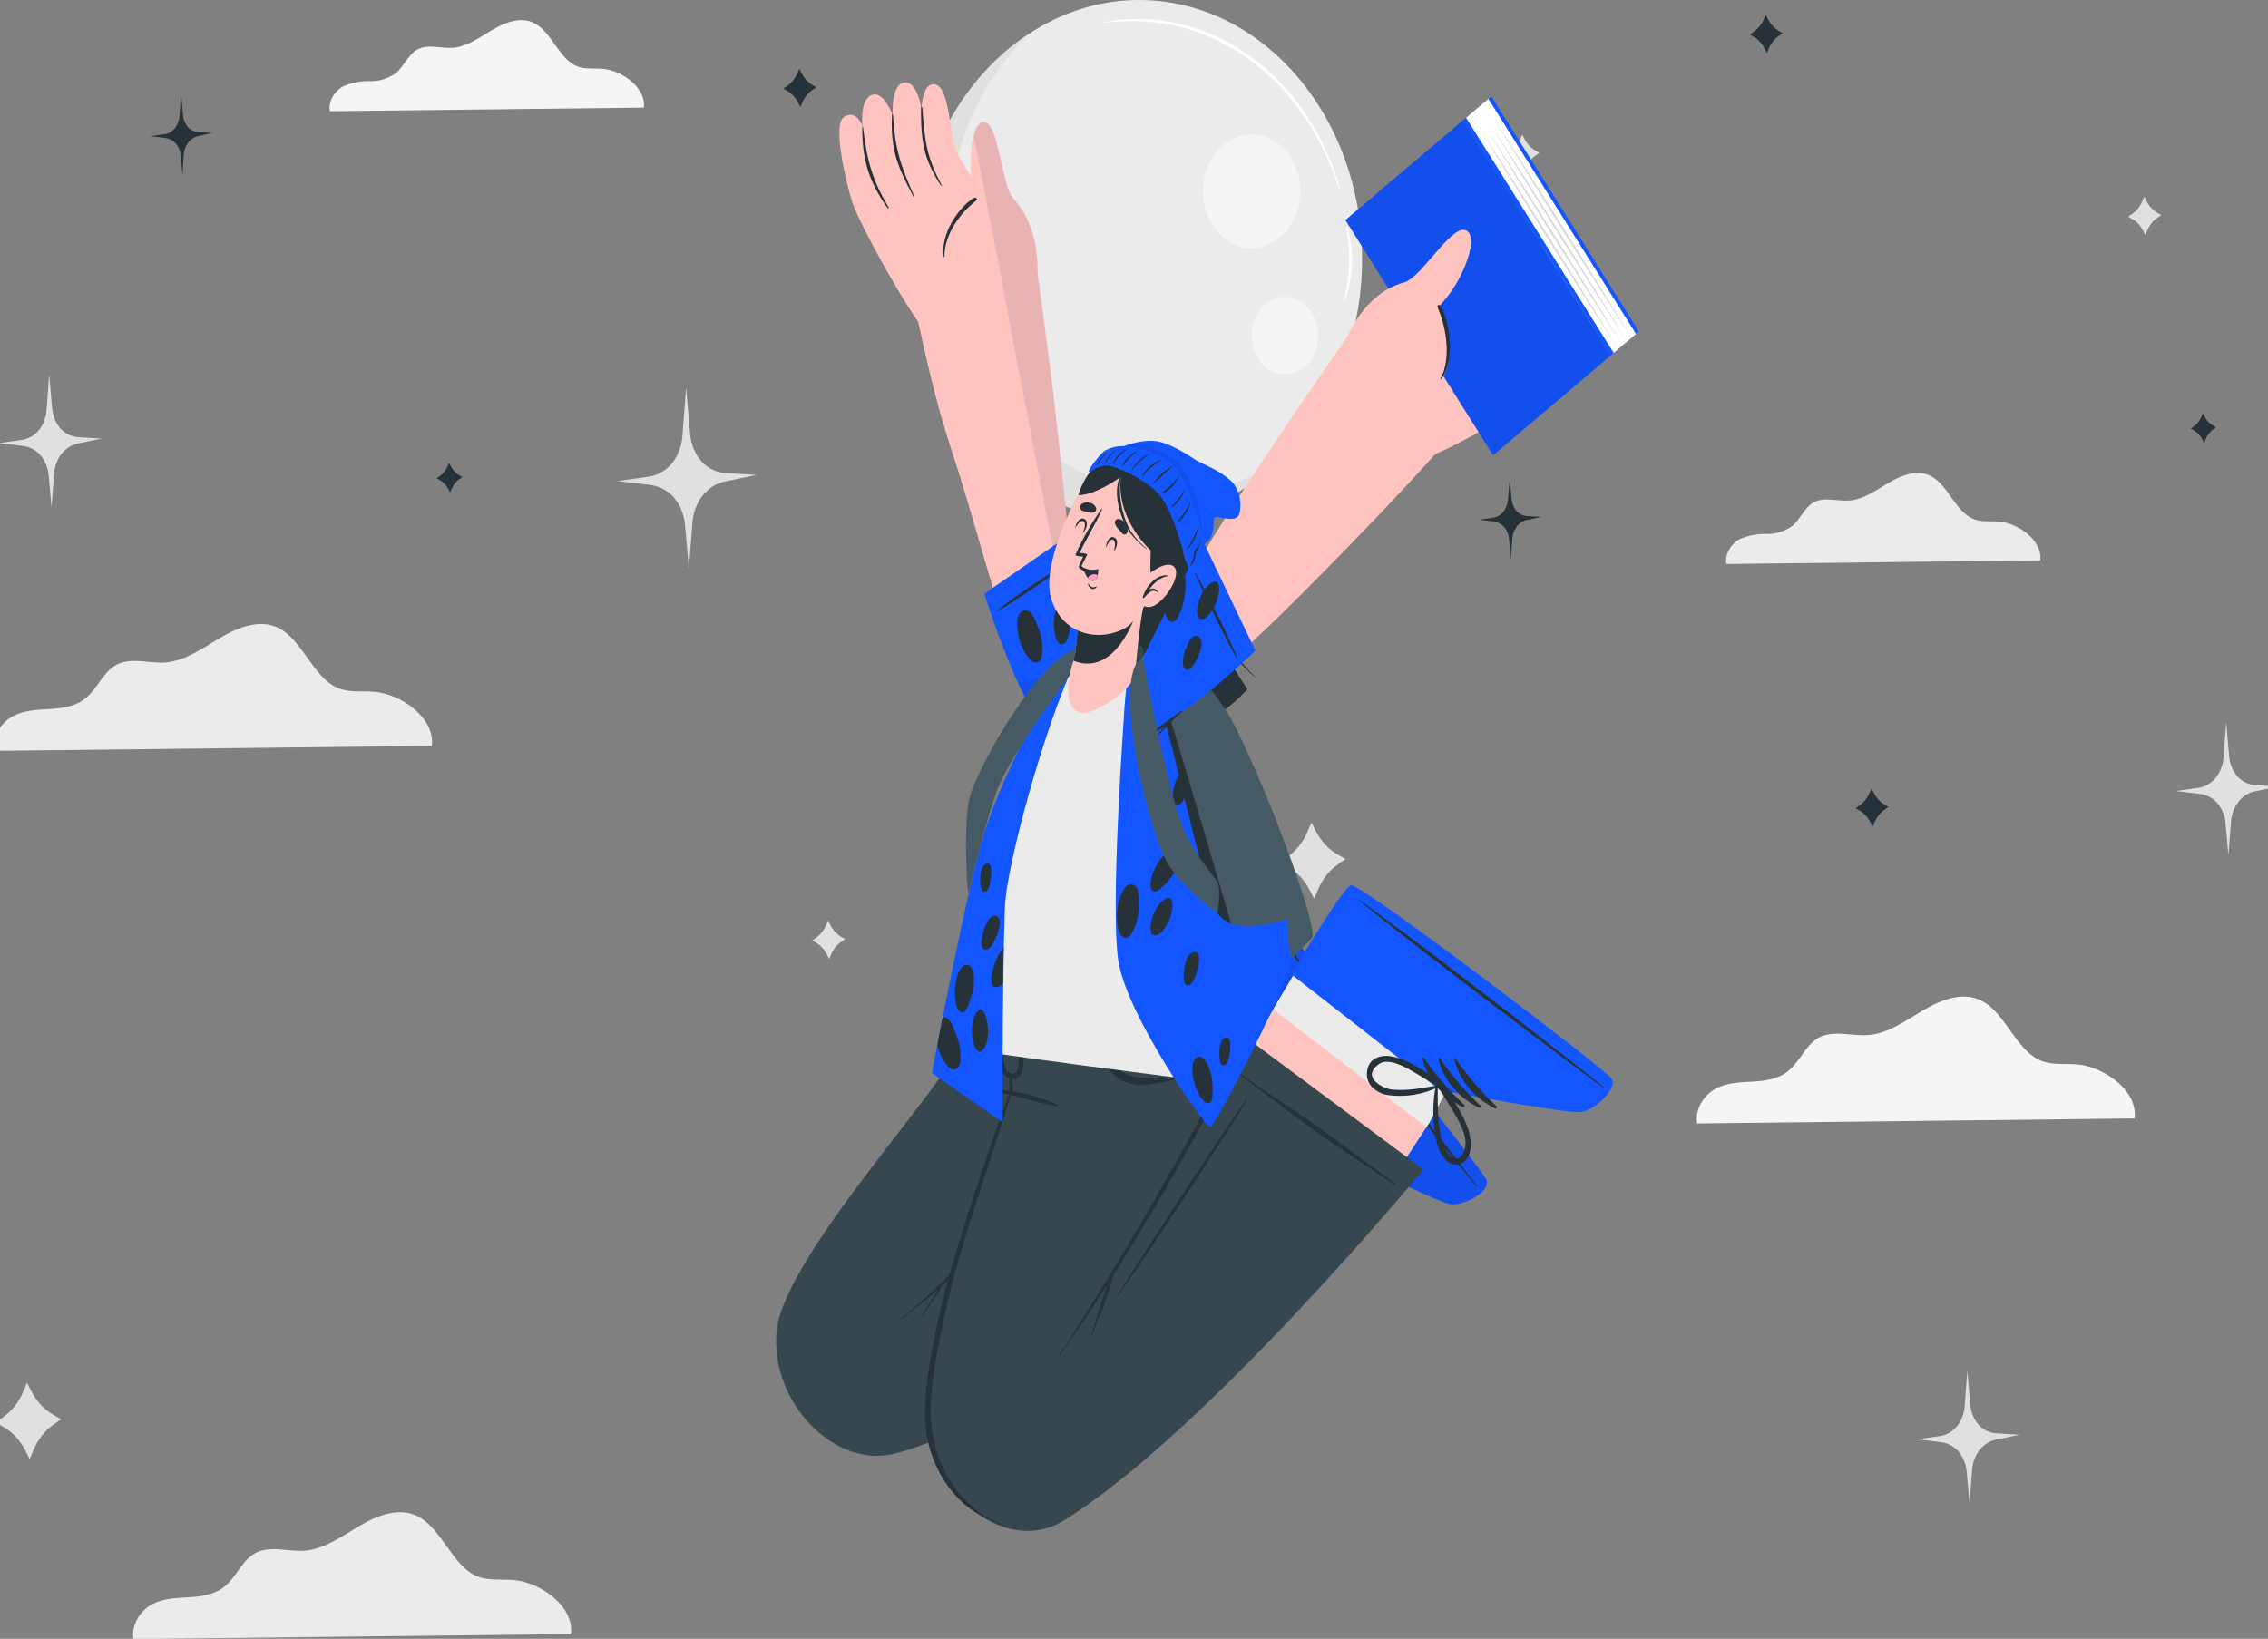 <svg width="220" height="159" viewBox="0 0 220 159" fill="none" xmlns="http://www.w3.org/2000/svg">
<rect x="0" y="0" width="220" height="159" fill="#808080" stroke="none"/>
<g clip-path="url(#clip0_1_8433)">
<path d="M207.064 108.51C207.389 105.764 204.059 103.51 201.556 103.275C200.365 103.161 199.126 103.372 197.994 102.915C195.535 101.925 194.551 98.24 192.176 97.073C190.39 96.192 188.334 96.976 186.603 97.989C184.872 99.001 183.16 100.277 181.222 100.42C179.54 100.546 177.71 99.848 176.239 100.781C175.142 101.49 174.567 102.96 173.554 103.83C172.541 104.7 171.276 104.86 170.047 104.934C168.817 105.009 167.548 105.026 166.432 105.621C165.315 106.216 164.385 107.595 164.622 108.996L207.064 108.51Z" fill="#F5F5F5"/>
<path d="M127.21 79.8L127.653 80.659C128.153 81.622 128.878 82.4 129.744 82.901L130.521 83.342L129.778 83.863C128.95 84.443 128.283 85.287 127.855 86.294L127.471 87.192L127.028 86.334C126.53 85.368 125.802 84.59 124.933 84.091L124.161 83.651L124.904 83.13C125.731 82.55 126.399 81.706 126.827 80.699L127.21 79.8Z" fill="#E0E0E0"/>
<path d="M2.617 134.153L3.064 135.017C3.563 135.979 4.288 136.756 5.155 137.254L5.927 137.7L5.189 138.215C4.359 138.795 3.689 139.641 3.261 140.652L2.877 141.55L2.435 140.687C1.936 139.724 1.21 138.948 0.344 138.45L-0.428 138.003L0.31 137.488C1.137 136.905 1.805 136.062 2.238 135.057L2.617 134.153Z" fill="#E0E0E0"/>
<path d="M66.554 37.617L66.933 42C67.004 43.057 67.405 44.048 68.059 44.786L68.103 44.832C68.759 45.491 69.589 45.868 70.454 45.902L73.406 46.074L70.346 46.709C69.551 46.861 68.818 47.301 68.251 47.967L68.069 48.19C67.543 48.91 67.226 49.806 67.164 50.748L66.825 55.119L66.451 50.982C66.375 49.936 65.977 48.956 65.329 48.225L65.211 48.099C64.606 47.501 63.857 47.135 63.067 47.052L59.924 46.669L62.875 46.251C63.751 46.146 64.567 45.686 65.182 44.952L65.29 44.815C65.823 44.093 66.143 43.19 66.2 42.24L66.554 37.617Z" fill="#E0E0E0"/>
<path d="M4.771 36.319L5.051 39.546C5.108 40.326 5.407 41.056 5.892 41.6L5.922 41.634C6.405 42.118 7.016 42.395 7.653 42.418L9.847 42.549L7.589 43.019C7.005 43.132 6.465 43.453 6.045 43.94L5.912 44.105C5.525 44.635 5.292 45.294 5.248 45.988L4.997 49.215L4.722 46.165C4.667 45.394 4.373 44.672 3.895 44.134L3.807 44.037C3.36 43.6 2.809 43.333 2.228 43.27L-0.089 42.984L2.08 42.681C2.728 42.604 3.33 42.264 3.782 41.72C3.811 41.69 3.837 41.658 3.861 41.623C4.245 41.096 4.476 40.441 4.52 39.752L4.771 36.319Z" fill="#E0E0E0"/>
<path d="M190.833 132.969L191.113 136.195C191.163 136.975 191.457 137.705 191.94 138.249L191.974 138.284C192.457 138.768 193.068 139.044 193.705 139.067L195.899 139.199L193.641 139.668C193.056 139.779 192.516 140.101 192.097 140.589L191.964 140.755C191.577 141.286 191.343 141.944 191.295 142.637L191.049 145.864L190.774 142.815C190.715 142.044 190.42 141.323 189.943 140.784L189.854 140.687C189.409 140.25 188.86 139.983 188.28 139.92L185.959 139.634L188.133 139.331C188.779 139.253 189.382 138.912 189.834 138.369L189.913 138.272C190.304 137.738 190.538 137.072 190.582 136.373L190.833 132.969Z" fill="#E0E0E0"/>
<path d="M215.948 70.075L216.223 73.301C216.277 74.08 216.572 74.81 217.054 75.355L217.089 75.389C217.571 75.874 218.183 76.151 218.82 76.173L221.009 76.305L218.756 76.774C218.17 76.886 217.628 77.208 217.207 77.695L217.079 77.867C216.688 78.395 216.454 79.055 216.41 79.749L216.159 82.97L215.884 79.921C215.829 79.15 215.535 78.428 215.057 77.89L214.969 77.793C214.522 77.355 213.971 77.088 213.39 77.026L211.073 76.746L213.242 76.436C213.888 76.35 214.487 76.002 214.934 75.453L215.018 75.35C215.407 74.814 215.641 74.149 215.687 73.45L215.948 70.075Z" fill="#E0E0E0"/>
<path d="M147.662 13.062L147.888 13.491C148.136 13.973 148.498 14.36 148.931 14.607L149.32 14.83L148.951 15.087C148.528 15.373 148.186 15.797 147.967 16.306L147.775 16.758L147.554 16.329C147.308 15.836 146.944 15.439 146.506 15.184L146.123 14.961L146.492 14.704C146.912 14.415 147.254 13.992 147.475 13.485L147.662 13.062Z" fill="#E0E0E0"/>
<path d="M118.805 57.133L119.026 57.562C119.275 58.051 119.638 58.448 120.074 58.706L120.457 58.924L120.088 59.187C119.667 59.472 119.325 59.893 119.105 60.4L118.918 60.852L118.691 60.423C118.449 59.929 118.086 59.531 117.649 59.278L117.26 59.055L117.629 58.798C118.052 58.512 118.394 58.088 118.613 57.579L118.805 57.133Z" fill="#E0E0E0"/>
<path d="M207.989 19.075L208.21 19.504C208.456 19.996 208.82 20.394 209.258 20.648L209.642 20.871L209.273 21.129C208.852 21.418 208.511 21.841 208.289 22.347L208.102 22.794L207.876 22.364C207.629 21.883 207.267 21.495 206.833 21.249L206.445 21.026L206.814 20.768C207.236 20.481 207.577 20.058 207.797 19.55L207.989 19.075Z" fill="#E0E0E0"/>
<path d="M80.321 89.315L80.547 89.744C80.791 90.236 81.153 90.634 81.59 90.888L81.979 91.111L81.61 91.369C81.187 91.655 80.845 92.078 80.626 92.588L80.434 93.04L80.213 92.61C79.967 92.118 79.603 91.721 79.165 91.466L78.782 91.243L79.15 90.986C79.571 90.696 79.912 90.274 80.134 89.767L80.321 89.315Z" fill="#E0E0E0"/>
<path d="M110.502 50.302C122.444 50.302 132.124 39.041 132.124 25.151C132.124 11.26 122.444 0 110.502 0C98.56 0 88.88 11.26 88.88 25.151C88.88 39.041 98.56 50.302 110.502 50.302Z" fill="#EBEBEB"/>
<path d="M113.473 47.939C109.013 47.924 104.665 46.307 101.025 43.309C97.385 40.31 94.631 36.077 93.139 31.188C91.646 26.299 91.489 20.993 92.688 15.996C93.887 10.999 96.385 6.555 99.838 3.272C97.203 4.97 94.902 7.29 93.081 10.082C91.261 12.874 89.962 16.077 89.267 19.487C88.572 22.896 88.497 26.437 89.046 29.883C89.595 33.328 90.757 36.602 92.456 39.496C94.156 42.389 96.356 44.837 98.916 46.685C101.476 48.532 104.339 49.737 107.323 50.224C110.306 50.71 113.344 50.466 116.242 49.508C119.14 48.55 121.833 46.899 124.151 44.66C120.898 46.815 117.217 47.945 113.473 47.939Z" fill="#E0E0E0"/>
<path d="M126.074 19.446C126.493 16.449 124.745 13.624 122.168 13.136C119.592 12.648 117.163 14.681 116.743 17.679C116.323 20.676 118.072 23.501 120.649 23.989C123.225 24.477 125.654 22.443 126.074 19.446Z" fill="#F5F5F5"/>
<path d="M127.874 32.56C127.874 33.304 127.685 34.032 127.329 34.651C126.973 35.27 126.468 35.753 125.877 36.038C125.285 36.323 124.634 36.397 124.007 36.252C123.379 36.107 122.802 35.748 122.349 35.222C121.897 34.695 121.589 34.025 121.464 33.294C121.339 32.564 121.403 31.807 121.648 31.119C121.893 30.431 122.308 29.843 122.84 29.43C123.372 29.016 123.998 28.795 124.638 28.795C125.496 28.795 126.32 29.192 126.927 29.898C127.533 30.604 127.874 31.561 127.874 32.56Z" fill="#F5F5F5"/>
<path d="M129.985 18.503C129.937 18.401 129.896 18.296 129.862 18.188C129.783 17.982 129.689 17.662 129.537 17.273C129.133 16.157 128.662 15.077 128.125 14.04C126.369 10.597 123.912 7.708 120.972 5.628C118.031 3.548 114.696 2.341 111.259 2.111C110.223 2.027 109.182 2.027 108.146 2.111C107.777 2.111 107.492 2.185 107.3 2.203C107.2 2.216 107.099 2.216 107 2.203C107.095 2.169 107.192 2.144 107.29 2.128C107.487 2.1 107.782 2.025 108.136 1.985C109.176 1.849 110.224 1.809 111.269 1.865C114.746 2.035 118.128 3.226 121.102 5.327C124.076 7.428 126.545 10.37 128.278 13.88C128.807 14.931 129.259 16.031 129.63 17.169C129.768 17.57 129.847 17.896 129.911 18.108C129.954 18.234 129.979 18.367 129.985 18.503Z" fill="white"/>
<path d="M130.334 29.213C130.63 28.018 130.821 26.791 130.904 25.551C130.9 24.309 130.785 23.07 130.56 21.855C130.731 22.172 130.848 22.523 130.904 22.891C131.301 24.643 131.244 26.491 130.742 28.206C130.66 28.568 130.521 28.909 130.334 29.213Z" fill="white"/>
<path d="M41.892 72.363C42.217 69.617 38.887 67.357 36.383 67.122C35.193 67.013 33.953 67.225 32.822 66.767C30.363 65.772 29.379 62.093 27.003 60.92C25.218 60.045 23.162 60.823 21.43 61.836C19.699 62.848 17.987 64.124 16.049 64.273C14.367 64.399 12.537 63.672 11.067 64.628C9.97 65.343 9.395 66.813 8.381 67.677C7.368 68.541 6.104 68.707 4.874 68.787C3.645 68.867 2.376 68.879 1.259 69.474C0.143 70.069 -0.782 71.442 -0.551 72.849L41.892 72.363Z" fill="#EBEBEB"/>
<path d="M55.385 158.539C55.71 155.793 52.38 153.533 49.876 153.298C48.686 153.19 47.447 153.401 46.315 152.944C43.856 151.948 42.872 148.269 40.497 147.097C38.711 146.221 36.655 146.999 34.924 148.012C33.192 149.025 31.481 150.3 29.543 150.449C27.861 150.575 26.031 149.849 24.56 150.804C23.463 151.519 22.888 152.989 21.875 153.853C20.861 154.717 19.597 154.883 18.368 154.963C17.138 155.043 15.869 155.055 14.752 155.65C13.636 156.245 12.711 157.618 12.942 159.025L55.385 158.539Z" fill="#EBEBEB"/>
<path d="M62.457 10.441C62.688 8.468 60.297 6.848 58.522 6.683C57.666 6.602 56.776 6.751 55.964 6.425C54.208 5.71 53.505 3.067 51.788 2.226C50.505 1.596 49.029 2.157 47.785 2.884C46.54 3.61 45.325 4.531 43.923 4.634C42.718 4.726 41.405 4.2 40.347 4.886C39.56 5.401 39.147 6.454 38.424 7.077C37.666 7.622 36.787 7.898 35.896 7.873C35.012 7.849 34.131 8.016 33.299 8.365C32.497 8.794 31.823 9.784 31.996 10.79L62.457 10.441Z" fill="#F5F5F5"/>
<path d="M197.911 54.37C198.142 52.401 195.752 50.777 193.976 50.611C193.12 50.531 192.23 50.685 191.418 50.353C189.662 49.638 188.959 47.001 187.242 46.16C185.964 45.53 184.483 46.091 183.244 46.818C182.004 47.544 180.784 48.459 179.382 48.562C178.172 48.654 176.859 48.133 175.802 48.82C175.015 49.329 174.601 50.388 173.878 51.011C173.122 51.552 172.248 51.826 171.36 51.801C170.475 51.777 169.594 51.946 168.763 52.298C167.961 52.722 167.287 53.712 167.465 54.719L197.911 54.37Z" fill="#EBEBEB"/>
<path d="M43.559 44.901L43.731 45.238C43.926 45.615 44.209 45.919 44.548 46.114L44.848 46.285L44.563 46.486C44.238 46.713 43.977 47.045 43.81 47.441L43.658 47.79L43.486 47.453C43.291 47.076 43.008 46.772 42.669 46.577L42.369 46.406L42.654 46.205C42.978 45.979 43.24 45.65 43.407 45.256L43.559 44.901Z" fill="#263238"/>
<path d="M213.675 40.078L213.852 40.415C214.046 40.792 214.33 41.096 214.669 41.291L214.969 41.462L214.679 41.668C214.364 41.897 214.112 42.224 213.951 42.612L213.798 42.961L213.626 42.624C213.432 42.247 213.148 41.943 212.809 41.748L212.509 41.577L212.795 41.376C213.119 41.15 213.38 40.821 213.547 40.427L213.675 40.078Z" fill="#263238"/>
<path d="M101.211 66.333L101.432 66.762C101.676 67.254 102.038 67.652 102.475 67.906L102.863 68.129L102.494 68.387C102.074 68.676 101.732 69.099 101.511 69.605L101.319 70.052L101.097 69.623C100.85 69.132 100.486 68.735 100.05 68.478L99.666 68.261L100.035 67.998C100.457 67.712 100.798 67.291 101.019 66.785L101.211 66.333Z" fill="#263238"/>
<path d="M77.532 6.671L77.754 7.1C78.001 7.591 78.365 7.988 78.801 8.245L79.185 8.468L78.816 8.725C78.394 9.011 78.053 9.432 77.832 9.938L77.641 10.39L77.419 9.961C77.174 9.47 76.812 9.073 76.376 8.817L75.988 8.594L76.357 8.336C76.778 8.047 77.119 7.624 77.341 7.117L77.532 6.671Z" fill="#263238"/>
<path d="M171.276 1.419L171.498 1.848C171.746 2.337 172.11 2.734 172.545 2.992L172.934 3.215L172.565 3.473C172.142 3.759 171.8 4.182 171.581 4.692L171.39 5.138L171.168 4.709C170.92 4.219 170.556 3.822 170.121 3.564L169.737 3.347L170.106 3.084C170.529 2.801 170.871 2.379 171.09 1.871L171.276 1.419Z" fill="#263238"/>
<path d="M146.452 46.371L146.624 48.339C146.653 48.812 146.828 49.257 147.116 49.592C147.409 49.888 147.781 50.058 148.169 50.073L149.507 50.153L148.134 50.439C147.775 50.508 147.445 50.709 147.19 51.011C147.161 51.041 147.135 51.073 147.111 51.108C146.874 51.429 146.731 51.83 146.703 52.253L146.551 54.215L146.383 52.361C146.353 51.892 146.178 51.451 145.891 51.12L145.837 51.063C145.568 50.793 145.232 50.629 144.878 50.593L143.462 50.422L144.785 50.233C145.178 50.19 145.545 49.988 145.823 49.661L145.872 49.598C146.108 49.276 146.251 48.876 146.28 48.454L146.452 46.371Z" fill="#263238"/>
<path d="M17.574 9.125L17.741 11.094C17.77 11.566 17.945 12.011 18.233 12.347C18.528 12.643 18.901 12.812 19.291 12.827L20.629 12.902L19.252 13.188C18.893 13.259 18.563 13.459 18.307 13.76L18.228 13.863C17.992 14.185 17.849 14.585 17.82 15.007L17.697 16.992L17.535 15.15C17.505 14.681 17.33 14.24 17.043 13.909C17.023 13.893 17.005 13.873 16.989 13.851C16.71 13.582 16.366 13.418 16.005 13.382L14.594 13.21L15.917 13.022C16.31 12.98 16.678 12.778 16.954 12.45L17.004 12.392C17.238 12.069 17.381 11.669 17.412 11.248L17.574 9.125Z" fill="#263238"/>
<path d="M104.029 105.209L104.25 105.638C104.498 106.129 104.861 106.526 105.298 106.782L105.682 107L105.313 107.263C104.891 107.548 104.549 107.97 104.329 108.476L104.137 108.928L103.916 108.499C103.674 108.005 103.311 107.607 102.873 107.354L102.485 107.131L102.853 106.874C103.274 106.585 103.615 106.162 103.837 105.655L104.029 105.209Z" fill="#263238"/>
<path d="M181.542 76.494L181.763 76.923C182.008 77.413 182.371 77.811 182.806 78.067L183.194 78.284L182.825 78.548C182.404 78.833 182.062 79.254 181.842 79.76L181.65 80.213L181.429 79.783C181.181 79.293 180.817 78.895 180.381 78.639L179.997 78.416L180.366 78.159C180.787 77.869 181.128 77.447 181.35 76.94L181.542 76.494Z" fill="#263238"/>
<path d="M143.833 114.197C144.259 115.257 141.679 116.743 140.333 116.528C139.183 116.169 138.055 115.723 136.955 115.192C133.376 113.605 128.353 111.191 128.353 111.191L126.068 113.83L114.309 124.92L103.118 110.347C103.118 110.347 108.587 104.3 113.843 98.729C114.632 97.871 115.453 97.036 116.211 96.224L116.357 96.073C119.908 92.402 122.887 89.488 123.333 89.626C124.553 89.979 143.407 113.132 143.833 114.197Z" fill="#FFC4C0"/>
<path d="M143.833 114.197C144.259 115.261 141.679 116.743 140.333 116.528C139.183 116.169 138.054 115.721 136.955 115.188C133.376 113.609 128.353 111.191 128.353 111.191L126.064 113.834L125.669 114.201L113.681 98.908L113.851 98.725L116.218 96.224C116.266 96.169 116.317 96.118 116.364 96.073C119.916 92.402 122.895 89.488 123.345 89.621C124.553 89.975 143.407 113.132 143.833 114.197Z" fill="#EBEBEB"/>
<path d="M144.2 114.495C143.782 113.403 124.837 89.548 123.617 89.172C123.16 89.02 120.007 92.03 116.293 95.788L116.175 95.907L128.25 111.457L128.471 111.21C128.471 111.21 139.236 116.569 140.613 116.817C141.99 117.064 144.626 115.582 144.2 114.495Z" fill="#1355FF"/>
<path opacity="0.1" d="M144.2 114.495C143.782 113.403 124.837 89.548 123.617 89.172C123.16 89.02 120.007 92.03 116.293 95.788L116.175 95.907L128.25 111.457L128.471 111.21C128.471 111.21 139.236 116.569 140.613 116.817C141.99 117.064 144.626 115.582 144.2 114.495Z" fill="#1A1D3E"/>
<path d="M143.19 115.078C139.915 111.15 127.011 94.939 124.024 90.759C124 90.727 124.024 90.704 124.047 90.759C127.37 94.572 140.159 110.902 143.249 115.036C143.312 115.105 143.277 115.16 143.19 115.078Z" fill="#263238"/>
<path d="M129.651 113.133C128.14 111.82 126.81 109.659 126.822 107.411C126.822 107.323 126.928 107.323 126.952 107.411C127.734 109.373 128.695 111.233 129.817 112.958C129.826 112.985 129.829 113.014 129.823 113.042C129.818 113.069 129.805 113.095 129.787 113.114C129.769 113.133 129.746 113.145 129.722 113.148C129.697 113.152 129.673 113.146 129.651 113.133Z" fill="#263238"/>
<path d="M131.147 113.637C129.639 112.329 128.309 110.168 128.317 107.915C128.317 107.828 128.428 107.833 128.451 107.915C129.232 109.879 130.193 111.739 131.316 113.463C131.327 113.49 131.33 113.52 131.324 113.549C131.319 113.577 131.306 113.604 131.287 113.623C131.268 113.643 131.244 113.655 131.219 113.657C131.193 113.66 131.168 113.653 131.147 113.637Z" fill="#263238"/>
<path d="M132.646 114.142C131.139 112.834 129.809 110.673 129.817 108.425C129.817 108.337 129.923 108.337 129.951 108.425C130.735 110.377 131.695 112.228 132.816 113.945C132.827 113.958 132.836 113.973 132.842 113.99C132.848 114.007 132.851 114.025 132.851 114.043C132.851 114.062 132.848 114.08 132.842 114.097C132.836 114.114 132.827 114.129 132.816 114.142C132.805 114.155 132.791 114.165 132.777 114.172C132.762 114.179 132.747 114.183 132.731 114.183C132.715 114.183 132.7 114.179 132.685 114.172C132.67 114.165 132.657 114.155 132.646 114.142Z" fill="#263238"/>
<path d="M129.69 115.587C129.548 113.66 128.7 111.875 128.076 110.122C128.059 110.085 128.035 110.054 128.006 110.03C127.976 110.006 127.942 109.99 127.907 109.984C127.871 109.978 127.835 109.981 127.801 109.994C127.766 110.007 127.735 110.029 127.709 110.058C127.705 110.05 127.699 110.044 127.692 110.04C127.685 110.036 127.678 110.033 127.67 110.033C127.662 110.033 127.654 110.036 127.648 110.04C127.641 110.044 127.635 110.05 127.631 110.058C126.805 111.832 126.397 113.828 126.447 115.844C126.494 117.019 127.082 118.528 128.313 118.363C129.465 118.216 129.773 116.698 129.69 115.587ZM128.901 117.166C127.627 119.047 126.928 116.34 126.928 115.472C126.933 114.912 126.97 114.352 127.039 113.798C127.198 112.654 127.407 111.521 127.666 110.402C127.926 111.288 128.25 112.137 128.534 113.004C128.893 114.045 129.615 116.124 128.917 117.156L128.901 117.166Z" fill="#263238"/>
<path d="M121.364 107.016C120.816 108.31 121.85 109.457 122.789 109.898C124.411 110.624 126.17 110.838 127.887 110.517C127.895 110.516 127.902 110.512 127.909 110.507C127.915 110.502 127.92 110.495 127.924 110.487C127.928 110.479 127.93 110.47 127.931 110.461C127.931 110.452 127.93 110.443 127.927 110.434C127.959 110.416 127.987 110.389 128.009 110.356C128.031 110.323 128.046 110.284 128.052 110.243C128.059 110.202 128.057 110.16 128.047 110.12C128.036 110.079 128.018 110.043 127.994 110.012C126.778 108.75 125.626 107.222 124.099 106.433C123.199 105.97 121.877 105.795 121.364 107.016ZM125.796 108.535C126.407 109.14 126.979 109.774 127.623 110.37C126.632 110.246 125.65 110.173 124.659 109.934C124.186 109.828 123.719 109.684 123.262 109.503C122.56 109.209 120.595 107.548 122.544 106.777C123.617 106.337 125.07 107.814 125.796 108.535Z" fill="#263238"/>
<path d="M124.643 118.074C124.643 118.074 97.948 138.644 86.453 141.098C80.96 142.273 74.757 136.203 75.321 129.224C75.846 122.713 89.196 108.048 92.136 103.07C93.063 101.51 94.306 91.273 94.306 91.273L107.079 93.755C107.079 93.755 106.965 100.95 106.472 104.997C106.465 105.067 106.453 105.136 106.436 105.203L110.481 101.074L124.643 118.074Z" fill="#37474F"/>
<path d="M115.2 111.701C113.081 109.264 110.86 106.947 108.741 104.538C108.697 104.492 108.63 104.538 108.67 104.603C110.745 107.071 112.746 109.613 114.861 112.036C116.976 114.458 119.174 116.798 121.337 119.175C121.392 119.235 121.483 119.148 121.427 119.083C119.348 116.629 117.308 114.123 115.2 111.701Z" fill="#263238"/>
<path d="M106.551 105.327C105.986 106.13 105.481 107.002 104.952 107.833C104.424 108.663 103.899 109.471 103.35 110.274C102.241 111.884 101.077 113.449 99.882 114.977C97.476 118.059 94.894 120.95 92.155 123.63C90.624 125.122 89.073 126.604 87.42 127.921C87.385 127.948 87.42 128.012 87.463 127.98C88.647 127.035 89.867 126.099 91.015 125.099C90.49 125.906 89.981 126.737 89.456 127.549C89.433 127.59 89.484 127.641 89.511 127.599C90.096 126.741 90.695 125.897 91.263 125.03C91.27 125.02 91.275 125.009 91.277 124.997C91.28 124.985 91.28 124.973 91.278 124.96C91.277 124.948 91.273 124.937 91.267 124.927C91.261 124.916 91.253 124.908 91.244 124.901L91.84 124.383C93.268 123.092 94.648 121.737 95.979 120.318C98.612 117.505 101.031 114.435 103.212 111.141C103.828 110.223 104.428 109.283 105.012 108.319C105.606 107.384 106.149 106.406 106.637 105.392C106.697 105.327 106.578 105.263 106.551 105.327Z" fill="#263238"/>
<path d="M155.979 104.579C156.603 105.497 154.401 107.631 153.031 107.791C151.841 107.748 150.655 107.614 149.48 107.392C145.68 106.805 140.313 105.795 140.313 105.795L138.612 108.98L129.706 122.616L115.591 111.714C115.591 111.714 119.719 104.373 123.732 97.541C124.351 96.495 124.963 95.467 125.563 94.467L125.669 94.283C128.4 89.759 130.728 86.13 131.194 86.143C132.429 86.157 155.356 103.657 155.979 104.579Z" fill="#FFC4C0"/>
<path d="M155.979 104.58C156.603 105.497 154.401 107.635 153.031 107.791C151.841 107.748 150.655 107.615 149.48 107.392C145.684 106.805 140.313 105.795 140.313 105.795L138.616 108.98L138.364 109.365L123.507 97.922L123.74 97.532C124.355 96.486 124.967 95.458 125.563 94.458C125.602 94.398 125.638 94.334 125.673 94.274C128.404 89.75 130.732 86.125 131.198 86.134C132.429 86.153 155.352 103.657 155.979 104.58Z" fill="#EBEBEB"/>
<path d="M156.322 104.63C155.687 103.712 132.322 85.905 131.068 85.886C130.59 85.886 128.163 89.677 125.342 94.375C125.315 94.426 125.286 94.475 125.255 94.522L140.218 106.19L140.38 105.892C140.38 105.892 151.942 108.044 153.331 107.897C154.72 107.75 156.962 105.566 156.322 104.63Z" fill="#1355FF"/>
<path d="M155.466 105.479C151.465 102.597 135.558 90.521 131.79 87.314C131.758 87.286 131.79 87.263 131.79 87.286C135.811 90.039 151.631 102.272 155.494 105.405C155.588 105.47 155.549 105.543 155.466 105.479Z" fill="#263238"/>
<path d="M141.923 107.42C140.183 106.576 138.443 104.855 137.977 102.671C137.977 102.588 138.064 102.556 138.104 102.616C139.273 104.306 140.596 105.844 142.05 107.204C142.065 107.227 142.073 107.255 142.074 107.284C142.074 107.313 142.067 107.341 142.053 107.365C142.039 107.389 142.019 107.407 141.996 107.417C141.973 107.427 141.947 107.428 141.923 107.42Z" fill="#263238"/>
<path d="M143.482 107.484C141.742 106.645 140.002 104.924 139.536 102.74C139.536 102.653 139.623 102.625 139.662 102.68C140.833 104.369 142.156 105.907 143.608 107.269C143.623 107.292 143.632 107.319 143.632 107.348C143.633 107.377 143.626 107.405 143.612 107.429C143.598 107.453 143.578 107.471 143.555 107.481C143.531 107.491 143.506 107.492 143.482 107.484Z" fill="#263238"/>
<path d="M145.041 107.553C143.304 106.709 141.564 104.992 141.095 102.804C141.075 102.721 141.177 102.694 141.221 102.749C142.392 104.438 143.714 105.976 145.167 107.337C145.182 107.36 145.19 107.388 145.191 107.417C145.192 107.446 145.184 107.474 145.17 107.498C145.156 107.522 145.136 107.54 145.113 107.55C145.09 107.56 145.065 107.561 145.041 107.553Z" fill="#263238"/>
<path d="M142.488 109.788C141.947 107.952 140.751 106.47 139.781 104.947C139.757 104.915 139.726 104.89 139.693 104.874C139.659 104.858 139.622 104.852 139.586 104.856C139.55 104.86 139.515 104.874 139.484 104.897C139.453 104.92 139.428 104.951 139.41 104.988C139.403 104.983 139.396 104.981 139.388 104.98C139.38 104.979 139.373 104.981 139.366 104.985C139.359 104.988 139.353 104.994 139.348 105.001C139.343 105.008 139.34 105.016 139.339 105.025C138.91 106.977 138.932 109.027 139.402 110.967C139.69 112.096 140.586 113.394 141.738 112.885C142.819 112.399 142.787 110.852 142.488 109.788ZM142.065 111.54C141.225 113.725 139.986 111.297 139.796 110.458C139.685 109.912 139.604 109.359 139.556 108.801C139.441 107.645 139.469 106.507 139.453 105.327C139.891 106.112 140.38 106.846 140.842 107.622C141.383 108.517 142.515 110.334 142.053 111.54H142.065Z" fill="#263238"/>
<path d="M132.622 103.85C132.362 105.259 133.605 106.08 134.595 106.241C136.315 106.484 138.06 106.196 139.654 105.405C139.662 105.402 139.669 105.397 139.674 105.39C139.68 105.384 139.684 105.375 139.686 105.367C139.688 105.358 139.689 105.348 139.687 105.339C139.686 105.33 139.683 105.321 139.678 105.314C139.705 105.286 139.727 105.252 139.741 105.213C139.755 105.175 139.761 105.133 139.758 105.091C139.756 105.049 139.746 105.009 139.727 104.973C139.709 104.936 139.684 104.905 139.654 104.882C138.21 104.001 136.758 102.854 135.124 102.515C134.169 102.299 132.847 102.501 132.622 103.85ZM137.239 104.07C137.961 104.483 138.66 104.933 139.39 105.318C138.403 105.479 137.417 105.685 136.426 105.731C135.944 105.76 135.46 105.753 134.978 105.708C134.24 105.621 131.987 104.566 133.715 103.267C134.651 102.533 136.367 103.561 137.223 104.052L137.239 104.07Z" fill="#263238"/>
<path d="M96.65 91.732L114.265 95.233C114.265 95.233 117.485 101.546 117.817 105.621C118.148 109.695 105.899 125.443 105.899 125.443L120.938 100.707L138.076 113.458C138.076 113.458 117.102 138.891 103.177 147.531C97.952 150.775 90.585 145.746 90.155 137.799C89.697 129.439 98.007 105.96 98.007 105.96L96.65 91.732Z" fill="#37474F"/>
<path d="M120.389 101.097C116.104 109.218 111.68 117.234 106.882 124.956C106.215 126.03 105.548 127.099 104.87 128.168C104.191 129.237 103.512 130.435 102.747 131.481C102.707 131.532 102.782 131.6 102.818 131.545C103.425 130.554 104.124 129.641 104.767 128.682C105.41 127.723 106.022 126.801 106.637 125.847L107.427 124.608L107.316 124.938C107.139 125.434 106.965 125.929 106.799 126.434C106.46 127.466 106.223 128.563 105.817 129.563C105.789 129.623 105.876 129.664 105.896 129.604C106.235 128.568 106.728 127.604 107.103 126.585C107.282 126.09 107.452 125.59 107.612 125.085C107.775 124.639 107.907 124.179 108.007 123.708C108.776 122.488 109.542 121.267 110.295 120.038C112.663 116.147 114.924 112.17 117.079 108.108C118.282 105.846 119.446 103.556 120.567 101.225C120.614 101.097 120.437 100.95 120.389 101.097Z" fill="#263238"/>
<path d="M127.887 109.356C125.346 107.553 122.737 105.887 120.184 104.112C120.137 104.079 120.082 104.157 120.133 104.194C122.639 106.03 125.089 107.98 127.631 109.774C130.172 111.568 132.76 113.257 135.345 114.991C135.412 115.037 135.483 114.927 135.416 114.876C132.895 113.05 130.416 111.16 127.887 109.356Z" fill="#263238"/>
<path d="M97.992 105.961C96.875 108.457 93.71 118.271 92.901 120.923C92.092 123.575 91.39 126.228 90.81 128.935C90.518 130.311 90.273 131.688 90.064 133.064C89.847 134.386 89.732 135.729 89.721 137.074C89.711 139.498 90.397 141.855 91.67 143.774C92.347 144.791 93.166 145.668 94.093 146.371C95.032 147.04 96.047 147.554 97.108 147.898C97.147 147.898 97.163 147.83 97.108 147.82C96.121 147.518 95.197 146.986 94.393 146.256C93.201 145.256 92.215 143.96 91.505 142.463C90.796 140.965 90.382 139.304 90.293 137.598C90.182 134.941 90.715 132.248 91.212 129.673C91.731 127.017 92.365 124.392 93.11 121.809C93.529 120.359 93.975 118.918 94.436 117.487C94.898 116.055 97.692 107.498 98.114 106.043C98.121 106.025 98.123 106.003 98.117 105.984C98.112 105.964 98.1 105.948 98.085 105.937C98.07 105.927 98.052 105.924 98.034 105.928C98.017 105.932 98.002 105.944 97.992 105.961Z" fill="#263238"/>
<path d="M102.482 107.14C101.154 106.539 99.768 106.127 98.355 105.915C96.975 105.66 95.586 105.487 94.192 105.396C94.152 105.396 94.152 105.465 94.192 105.474C95.604 105.699 97.009 105.998 98.402 106.337C99.795 106.677 101.101 107.103 102.466 107.31C102.545 107.324 102.549 107.172 102.482 107.14Z" fill="#263238"/>
<path d="M114.447 104.461C113.425 104.574 112.398 104.609 111.373 104.566C110.524 104.543 109.652 104.52 108.895 104.011C107.419 103.02 106.653 101.024 106.172 99.207C106.172 99.165 106.097 99.207 106.109 99.23C106.547 101.216 106.866 103.52 108.532 104.662C109.358 105.165 110.296 105.366 111.223 105.241C112.319 105.136 113.403 104.904 114.459 104.548C114.466 104.544 114.473 104.536 114.477 104.528C114.481 104.519 114.482 104.509 114.481 104.499C114.48 104.489 114.476 104.48 114.469 104.473C114.463 104.466 114.455 104.462 114.447 104.461Z" fill="#263238"/>
<path d="M116.491 105.341C116.206 104.206 115.851 103.095 115.429 102.019C115.011 100.909 114.555 99.82 114.06 98.752C113.5 97.541 112.876 96.362 112.261 95.196C112.256 95.188 112.249 95.181 112.24 95.179C112.232 95.176 112.223 95.177 112.215 95.182C112.207 95.186 112.201 95.194 112.198 95.203C112.195 95.213 112.194 95.223 112.197 95.233C113.152 97.224 114.052 99.257 114.865 101.335C115.267 102.363 115.646 103.405 116.001 104.46C116.392 105.467 116.568 106.569 116.514 107.672C116.419 108.794 116.038 109.858 115.421 110.728C115.421 110.728 115.421 110.751 115.421 110.728C115.968 110.002 116.351 109.13 116.538 108.19C116.724 107.251 116.708 106.272 116.491 105.341Z" fill="#263238"/>
<path d="M120.962 106.603C120.074 107.773 119.265 109.03 118.44 110.274C117.615 111.517 116.783 112.733 115.962 113.967C114.32 116.44 112.703 118.937 111.085 121.428C110.165 122.846 109.273 124.287 108.378 125.718C108.35 125.759 108.401 125.81 108.429 125.769C111.799 120.905 115.087 115.968 118.294 110.957C119.206 109.535 120.157 108.136 120.997 106.658C121.013 106.631 120.981 106.603 120.962 106.603Z" fill="#263238"/>
<path d="M96.926 94.526C96.97 95.82 97.116 99.744 97.198 101.038C97.234 101.63 97.269 102.235 97.352 102.823C97.423 103.318 97.561 103.896 97.999 104.112C98.505 104.36 98.749 103.873 98.789 103.359C98.828 102.778 98.841 102.194 98.828 101.611C98.828 100.946 98.706 94.857 98.706 94.838C98.706 94.82 98.706 94.779 98.749 94.756C98.756 94.749 98.764 94.745 98.773 94.745C98.782 94.745 98.79 94.749 98.797 94.756C98.887 94.848 99.191 100.23 99.191 100.854C99.191 101.478 99.231 102.102 99.246 102.726C99.3 103.192 99.249 103.666 99.1 104.103C99.015 104.309 98.874 104.478 98.699 104.583C98.524 104.688 98.324 104.724 98.13 104.686C98.13 104.731 98.153 104.773 98.161 104.819C98.185 104.952 98.197 105.089 98.213 105.222C98.228 105.356 98.244 105.498 98.252 105.635C98.256 105.701 98.256 105.767 98.252 105.833C98.252 105.906 98.221 105.97 98.216 106.044C98.213 106.117 98.067 106.195 98.039 106.076C98.011 105.957 97.992 105.947 97.972 105.879C97.953 105.805 97.94 105.73 97.932 105.654C97.932 105.521 97.913 105.392 97.905 105.259C97.897 105.126 97.905 104.993 97.905 104.865C97.907 104.786 97.914 104.708 97.924 104.631C97.708 104.554 97.515 104.409 97.364 104.213C97.117 103.844 96.968 103.399 96.934 102.933C96.867 102.382 96.839 101.822 96.808 101.267C96.737 99.891 96.579 95.88 96.717 94.508C96.719 94.476 96.732 94.446 96.753 94.425C96.774 94.404 96.802 94.393 96.829 94.396C96.857 94.398 96.883 94.413 96.901 94.438C96.919 94.462 96.928 94.494 96.926 94.526Z" fill="#263238"/>
<path d="M111.759 47.537C110.106 46.395 106.152 45.564 103.473 50.194C99.653 56.769 104.29 70.644 105.41 72.645C105.41 72.645 114.486 73.847 121.013 66.873C121.013 66.873 115.054 58.246 114.755 53.107C114.69 51.963 114.383 50.856 113.86 49.883C113.338 48.911 112.616 48.105 111.759 47.537Z" fill="#263238"/>
<path d="M116.554 58.306C116.593 58.379 116.633 58.453 116.676 58.526C117.217 59.443 117.828 60.3 118.503 61.087C119.134 61.859 119.857 62.522 120.65 63.055C120.65 63.055 120.693 63.032 120.65 63.018C119.862 62.431 119.164 61.696 118.582 60.843C117.987 60.048 117.433 59.211 116.925 58.338C115.885 56.565 115.043 54.645 114.419 52.626C114.419 52.584 114.344 52.626 114.356 52.626C114.423 52.915 114.494 53.204 114.573 53.488C114.568 53.487 114.562 53.488 114.557 53.49C114.552 53.492 114.548 53.495 114.544 53.5C114.541 53.504 114.538 53.51 114.537 53.516C114.536 53.522 114.536 53.528 114.537 53.534C115.028 55.444 115.689 57.29 116.511 59.04C117.378 60.729 118.44 62.273 119.667 63.628C120.353 64.401 121.079 65.125 121.842 65.794C121.842 65.794 121.865 65.794 121.842 65.771C119.719 63.66 117.929 61.133 116.554 58.306Z" fill="#263238"/>
<path d="M104.834 48.968C101.117 53.139 101.018 59.471 102.072 64.803C102.381 66.448 102.827 68.054 103.406 69.598C103.406 69.604 103.408 69.61 103.411 69.614C103.415 69.618 103.42 69.621 103.425 69.621C103.431 69.621 103.436 69.618 103.439 69.614C103.443 69.61 103.445 69.604 103.445 69.598C102.596 66.856 102.094 63.986 101.953 61.077C101.831 58.352 101.934 55.47 102.794 52.864C103.245 51.433 103.958 50.133 104.885 49.056C104.913 49 104.866 48.932 104.834 48.968Z" fill="#263238"/>
<path d="M104.116 95.091C104.305 95.38 120.535 96.743 121.317 96.509C121.355 96.496 121.392 96.479 121.427 96.458C122.394 95.967 126.952 91.374 127.279 90.989C127.911 90.273 123.511 77.926 119.845 70.538C118.622 68.075 116.641 65.95 116.076 65.285C115.512 64.62 105.422 64.028 103.615 64.927C102.826 65.308 100.904 67.478 100.852 67.877C100.785 68.46 103.93 94.793 104.116 95.091Z" fill="#455A64"/>
<path d="M104.116 95.091C104.305 95.38 120.535 96.743 121.317 96.508C121.355 96.495 121.392 96.478 121.427 96.458C119.983 91.512 113.2 68.304 112.995 68.152C112.789 68.001 103.157 67.758 100.845 67.882C100.785 68.46 103.93 94.793 104.116 95.091Z" fill="#263238"/>
<path d="M110.769 66.051C110.935 65.877 111.104 63.298 110.816 62.793C110.528 62.288 106.622 62.371 106.385 62.853C106.148 63.335 105.99 65.895 106.089 65.992C106.188 66.088 106.847 66.198 106.937 66.037C107.028 65.877 107.072 63.743 107.143 63.642C107.214 63.541 109.925 63.413 110.015 63.578C110.106 63.743 109.826 65.872 109.932 65.978C110.039 66.083 110.607 66.225 110.769 66.051Z" fill="#37474F"/>
<path d="M104.416 64.73C104.175 56.622 103.5 50.019 102.387 40.003C101.803 34.786 100.6 26.261 100.316 24.012C99.921 21.048 87.972 26.109 88.418 28.101C88.71 29.399 90.194 37.277 92.187 43.316C94.748 51.061 96.267 57.819 99.29 65.991C101.575 72.158 104.578 70.098 104.416 64.73Z" fill="#FFC4C0"/>
<path d="M89.835 32.184C87.996 30.156 83.281 21.567 82.677 19.635C82.073 17.703 80.684 11.995 81.911 11.307C83.139 10.619 83.656 12.252 83.656 12.252C83.656 12.252 83.34 9.499 84.685 9.174C85.759 8.912 86.599 11.165 86.599 11.165C86.599 11.165 86.386 8.127 87.759 8.004C89.006 7.889 89.385 10.582 89.385 10.582C89.385 10.582 89.429 8.022 90.652 8.178C92.12 8.371 92.045 12.803 92.85 14.877C93.031 15.336 99.341 25.238 99.341 25.238L89.835 32.184Z" fill="#FFC4C0"/>
<path d="M89.472 10.491C89.709 13.817 89.89 15.189 91.323 17.933C91.35 17.984 91.287 18.043 91.256 17.993C89.642 15.455 89.326 13.863 89.338 10.481C89.338 10.316 89.464 10.335 89.472 10.491Z" fill="#263238"/>
<path d="M86.627 11.165C86.828 14.56 87.373 16.066 88.691 19.067C88.71 19.108 88.647 19.149 88.628 19.108C87.12 16.29 86.351 14.57 86.528 11.146C86.536 11.004 86.615 11.023 86.627 11.165Z" fill="#263238"/>
<path d="M83.722 12.404C84.117 15.671 84.599 17.41 86.201 20.136C86.205 20.142 86.208 20.149 86.21 20.157C86.211 20.164 86.212 20.172 86.211 20.18C86.21 20.188 86.208 20.196 86.204 20.203C86.201 20.21 86.196 20.216 86.191 20.22C86.185 20.225 86.179 20.229 86.172 20.231C86.166 20.233 86.159 20.233 86.152 20.232C86.145 20.231 86.139 20.229 86.133 20.225C86.127 20.221 86.122 20.215 86.118 20.209C84.251 17.616 83.647 15.45 83.64 12.408C83.64 12.22 83.691 12.197 83.722 12.404Z" fill="#263238"/>
<path d="M100.596 26.99C100.596 26.99 101.156 22.425 98.319 19.291C97.171 18.024 96.926 12.408 95.64 11.908C94.192 11.344 93.702 16.084 94.602 19.185C94.602 19.185 90.834 22.315 91.575 25.348C91.737 26.004 93.635 28.743 94.294 28.89L100.596 26.99Z" fill="#FFC4C0"/>
<path d="M94.598 19.543C93.095 20.7 91.575 22.829 91.619 24.916C91.616 24.927 91.611 24.936 91.603 24.942C91.596 24.948 91.587 24.952 91.577 24.952C91.568 24.952 91.559 24.948 91.552 24.942C91.544 24.936 91.539 24.927 91.536 24.916C91.228 22.682 92.964 20.195 94.361 19.259C94.63 19.094 94.985 19.24 94.598 19.543Z" fill="#263238"/>
<path opacity="0.1" d="M104.428 65.156L97.301 27.991L97.108 26.885L96.449 23.43L95.663 19.424L94.448 13.088C94.701 12.197 95.103 11.684 95.632 11.89C96.918 12.395 97.163 18.006 98.311 19.273C100.521 21.714 100.679 25.026 100.624 26.366C101.105 29.927 101.926 35.947 102.38 39.984C103.492 50.001 104.167 56.604 104.412 64.711C104.424 64.872 104.428 65.014 104.428 65.156Z" fill="#1A1D3E"/>
<path d="M95.482 57.604L104.404 51.423C104.404 51.423 105.031 64.688 104.27 68.648C103.413 73.108 101.638 71.621 99.613 67.974C97.589 64.326 95.482 57.604 95.482 57.604Z" fill="#1355FF"/>
<path d="M100.635 60.719C100.403 60.123 100.004 58.939 99.243 59.251C98.651 59.49 98.643 60.375 98.69 60.967C98.769 61.92 99.084 62.825 99.598 63.574C99.807 63.89 100.15 64.289 100.47 64.266C100.785 64.312 101.002 64.023 101.081 63.569C101.198 62.588 101.042 61.59 100.635 60.719ZM103.098 58.466C102.735 58.425 102.226 59.228 102.218 60.481C102.218 61.857 102.66 62.573 102.975 62.532C103.599 62.445 103.792 61.316 103.796 60.44C103.816 59.774 103.536 58.531 103.098 58.48V58.466Z" fill="#263238"/>
<path d="M96.757 59.265C97.984 58.655 101.448 56.227 102.021 55.833C102.324 55.626 103.504 54.731 103.808 54.529C103.848 54.502 103.808 54.438 103.769 54.461C103.189 54.855 102.585 55.176 101.985 55.562C101.385 55.947 97.802 58.269 96.733 59.233C96.732 59.237 96.732 59.241 96.733 59.245C96.734 59.249 96.736 59.252 96.738 59.255C96.74 59.258 96.743 59.261 96.746 59.263C96.75 59.264 96.753 59.265 96.757 59.265Z" fill="#263238"/>
<path opacity="0.1" d="M104.605 64.578C104.59 65.943 104.478 67.305 104.27 68.648C103.413 73.104 101.642 71.622 99.613 67.978C99.333 67.474 99.057 66.909 98.777 66.317L104.605 64.578Z" fill="#1A1D3E"/>
<path d="M118.061 105.006C117.982 105.07 91.773 101.739 91.591 101.335C91.496 101.134 96.67 71.002 104.44 63.761C105.888 62.412 109.613 63.22 111.022 65.23C115.197 71.199 118.342 104.768 118.061 105.006Z" fill="#EBEBEB"/>
<path d="M104.684 63.472C102.143 68.12 98.126 81.734 97.534 87.258C97.269 89.709 97.222 108.861 97.222 108.861L90.399 104.107C90.399 104.107 93.655 86.671 95.502 80.752C97.348 74.833 102.103 66.317 103.082 65.037C104.136 63.633 104.684 63.472 104.684 63.472Z" fill="#1355FF"/>
<path d="M109.648 63.706C109.648 63.706 110.931 64.399 111.988 66.528C113.046 68.657 116.625 86.084 118.081 88.552C119.537 91.021 124.853 89.167 124.853 89.167C124.84 90.406 124.972 91.641 125.247 92.838C125.669 94.265 117.848 109.356 117.387 109.356C116.925 109.356 109.187 98.39 108.457 93.076C107.727 87.763 108.946 70.648 109.088 68.519C109.23 66.391 109.648 63.706 109.648 63.706Z" fill="#1355FF"/>
<path d="M96.946 92.521C96.559 93.155 96.299 93.881 96.184 94.646C96.129 95.068 96.121 95.715 96.579 95.775C96.719 95.771 96.856 95.731 96.98 95.657C97.104 95.583 97.213 95.477 97.297 95.348C97.297 94.123 97.329 92.944 97.348 91.884C97.185 92.069 97.049 92.285 96.946 92.521ZM94.44 94.586C94.369 94.035 94.113 93.412 93.548 93.668C92.984 93.925 92.735 94.944 92.668 95.623C92.599 96.177 92.614 96.741 92.712 97.289C92.744 97.588 92.861 97.867 93.043 98.082C93.572 98.592 93.864 97.679 94.03 97.229C94.376 96.41 94.518 95.494 94.44 94.586ZM117.627 105.745C117.656 104.83 117.465 103.925 117.075 103.13C116.81 102.671 116.361 102.212 115.938 102.726C115.516 103.24 115.642 104.277 115.82 104.938C115.953 105.473 116.163 105.977 116.443 106.429C116.579 106.688 116.784 106.888 117.027 106.998C117.663 107.209 117.627 106.236 117.627 105.745ZM96.713 88.901C96.354 88.718 96.054 88.975 95.833 89.36C95.557 89.82 95.364 90.339 95.265 90.888C95.213 91.214 95.123 91.806 95.395 92.044C95.667 92.283 96.015 92.007 96.184 91.76C96.516 91.315 97.479 89.323 96.689 88.901H96.713ZM92.692 100.202C92.471 99.647 92.112 98.578 91.449 98.693C91.244 99.721 91.054 100.647 90.916 101.446C91.073 102.036 91.322 102.589 91.65 103.075C91.863 103.382 92.207 103.786 92.526 103.767C92.846 103.749 93.059 103.524 93.138 103.07C93.248 102.08 93.083 101.076 92.668 100.202H92.692ZM95.154 97.949C94.791 97.908 94.282 98.716 94.274 99.968C94.274 101.345 94.716 102.061 95.032 102.019C95.656 101.928 95.849 100.803 95.853 99.927C95.837 99.262 95.569 98.004 95.135 97.949H95.154ZM95.683 83.808C95.288 83.937 95.138 84.414 95.107 84.918C95.069 85.295 95.083 85.676 95.146 86.047C95.194 86.29 95.316 86.598 95.576 86.506C95.837 86.414 95.995 85.914 96.054 85.639C96.105 85.29 96.421 83.546 95.659 83.808H95.683ZM118.874 100.67C118.48 100.799 118.334 101.276 118.302 101.785C118.265 102.162 118.278 102.542 118.341 102.914C118.385 103.153 118.507 103.465 118.768 103.373C119.028 103.281 119.19 102.786 119.245 102.51C119.296 102.152 119.6 100.409 118.85 100.67H118.874ZM114.364 75.186C114.032 75.728 113.828 76.36 113.772 77.022C113.638 77.586 113.646 78.123 114.095 78.174C114.403 78.21 114.715 77.774 114.924 77.467C114.711 76.696 114.526 75.934 114.34 75.186H114.364ZM116.566 83.904C116.284 84.173 116.032 84.481 115.816 84.822C115.595 85.162 115.338 85.74 115.737 86.038C116.136 86.336 116.688 86.006 117.083 85.758C116.893 85.198 116.72 84.579 116.542 83.918L116.566 83.904ZM113.859 82.528C113.196 82.464 112.628 83.23 112.28 83.794C112.003 84.25 111.795 84.757 111.665 85.295C111.575 85.578 111.568 85.887 111.645 86.176C111.909 86.905 112.533 86.258 112.86 85.946C113.493 85.402 113.982 84.663 114.273 83.813C114.419 83.294 114.443 82.606 113.835 82.542L113.859 82.528ZM109.834 85.795C109.214 85.694 108.859 86.469 108.65 87.029C108.349 87.915 108.269 88.882 108.421 89.819C108.488 90.213 108.63 90.737 108.922 90.911C109.214 91.085 109.49 90.975 109.743 90.613C110.233 89.809 110.49 88.845 110.477 87.86C110.493 87.204 110.607 85.955 109.81 85.809L109.834 85.795ZM113.567 87.171C113.263 86.937 112.493 87.378 111.988 88.493C111.444 89.686 111.55 90.581 111.85 90.709C112.442 90.971 113.034 90.071 113.409 89.3C113.657 88.708 113.914 87.46 113.543 87.18L113.567 87.171ZM115.816 92.356C115.331 92.434 115.066 92.976 114.952 93.581C114.848 94.029 114.807 94.494 114.829 94.958C114.829 95.256 114.952 95.651 115.279 95.6C115.607 95.55 115.875 94.972 115.99 94.65C116.112 94.242 116.755 92.2 115.792 92.379L115.816 92.356Z" fill="#263238"/>
<path d="M110.97 63.624C114.948 56.351 118.176 51.125 123.834 42.659C126.782 38.25 130.48 32.983 131.786 31.106C133.506 28.628 142.109 40.742 140.779 42.297C139.911 43.302 137.058 46.546 132.098 51.685C126.431 57.535 121.644 62.399 115.09 67.983C110.13 72.19 108.342 68.432 110.97 63.624Z" fill="#FFC4C0"/>
<path d="M138.005 44.504C140.625 43.797 148.92 38.892 150.364 37.502C151.808 36.112 155.727 31.762 154.926 30.363C154.124 28.963 152.889 30.133 152.889 30.133C152.889 30.133 154.468 27.839 153.375 26.674C152.511 25.756 150.699 27.298 150.699 27.298C150.699 27.298 152.301 24.65 151.094 23.677C150.005 22.787 148.411 25.017 148.411 25.017C148.411 25.017 149.555 22.645 148.367 22.026C146.943 21.259 144.958 25.389 143.277 26.765C142.882 27.082 132.539 32.18 132.539 32.18L138.005 44.504Z" fill="#FFC4C0"/>
<path d="M148.383 24.879C146.627 27.775 145.83 28.917 143.253 30.528C143.202 30.56 143.233 30.657 143.289 30.629C145.94 29.317 146.97 28.041 148.521 24.953C148.588 24.806 148.466 24.746 148.383 24.879Z" fill="#263238"/>
<path d="M150.672 27.288C148.916 30.266 147.724 31.303 145.123 33.221C145.088 33.249 145.124 33.327 145.163 33.3C147.846 31.666 149.35 30.574 150.766 27.334C150.833 27.187 150.774 27.155 150.672 27.288Z" fill="#263238"/>
<path d="M152.747 30.23C150.869 32.983 149.626 34.263 146.899 35.736C146.887 35.743 146.878 35.755 146.873 35.77C146.868 35.785 146.868 35.801 146.873 35.816C146.877 35.831 146.887 35.843 146.899 35.85C146.911 35.858 146.925 35.859 146.939 35.855C149.847 34.653 151.406 33.051 152.814 30.294C152.921 30.119 152.878 30.06 152.747 30.23Z" fill="#263238"/>
<path d="M158.984 32.164L144.657 9.342L141.926 11.661L156.253 34.482L158.984 32.164Z" fill="#1355FF"/>
<path d="M156.252 34.48L141.924 11.659L130.508 21.35L144.835 44.171L156.252 34.48Z" fill="#1355FF"/>
<path opacity="0.1" d="M156.252 34.48L141.924 11.659L130.508 21.35L144.835 44.171L156.252 34.48Z" fill="#1A1D3E"/>
<path d="M158.701 32.404L144.373 9.583L142.209 11.42L156.537 34.241L158.701 32.404Z" fill="white"/>
<path d="M143.569 12.541C148.012 19.323 152.747 26.894 156.966 33.868C152.538 27.073 147.787 19.497 143.569 12.541Z" fill="#DBDBDB"/>
<path d="M143.995 12.165C148.407 18.965 153.173 26.536 157.392 33.51C152.964 26.715 148.213 19.14 143.995 12.165Z" fill="#DBDBDB"/>
<path d="M144.417 11.803C148.845 18.603 153.6 26.174 157.834 33.148C153.406 26.352 148.651 18.777 144.417 11.803Z" fill="#DBDBDB"/>
<path d="M144.855 11.445C149.283 18.24 154.038 25.815 158.252 32.79C153.813 25.99 149.062 18.419 144.855 11.445Z" fill="#DBDBDB"/>
<path d="M130.562 33.01C130.562 33.01 132.168 28.482 136.213 27.394C137.851 26.935 140.672 21.971 142.085 22.315C143.663 22.705 141.927 27.362 139.662 29.624C139.662 29.624 141.663 34.846 139.579 37.154C139.125 37.654 136.122 38.989 135.452 38.695L130.562 33.01Z" fill="#FFC4C0"/>
<path d="M139.504 29.95C140.345 31.95 140.743 34.85 139.737 36.736C139.734 36.742 139.731 36.748 139.73 36.754C139.729 36.761 139.728 36.768 139.729 36.774C139.73 36.781 139.732 36.787 139.735 36.793C139.738 36.799 139.742 36.804 139.747 36.807C139.752 36.811 139.757 36.814 139.762 36.816C139.768 36.817 139.774 36.818 139.779 36.816C139.785 36.815 139.791 36.813 139.796 36.809C139.8 36.806 139.805 36.801 139.808 36.796C141.126 34.961 140.688 31.588 139.844 29.853C139.682 29.518 139.287 29.436 139.504 29.95Z" fill="#263238"/>
<path d="M121.775 63.119L116.724 52.566C116.724 52.566 110.457 63.674 109.408 67.547C108.224 71.906 110.398 71.653 113.729 69.68C117.059 67.707 121.775 63.119 121.775 63.119Z" fill="#1355FF"/>
<path d="M116.246 61.743C115.887 61.555 115.587 61.812 115.366 62.202C115.094 62.662 114.901 63.179 114.798 63.725C114.747 64.055 114.656 64.643 114.932 64.886C115.208 65.129 115.548 64.845 115.721 64.602C116.073 64.152 117.035 62.16 116.246 61.743ZM114.948 55.805C114.356 56.888 113.681 58.164 113.006 59.476C113.031 59.629 113.082 59.774 113.156 59.903C113.23 60.032 113.325 60.143 113.437 60.229C113.697 60.435 114.005 60.297 114.257 59.935C114.883 58.689 115.126 57.233 114.948 55.805ZM118.069 56.489C117.761 56.26 116.996 56.7 116.491 57.806C115.946 59.003 116.053 59.898 116.353 60.027C116.941 60.284 117.556 59.389 117.911 58.618C118.184 58.012 118.44 56.773 118.069 56.489Z" fill="#263238"/>
<path d="M119.955 63.812C119.166 62.569 117.193 58.448 116.881 57.769C116.708 57.411 116.073 55.934 115.899 55.599C115.875 55.553 115.942 55.521 115.962 55.566C116.297 56.241 116.692 56.879 117.031 57.558C117.371 58.237 119.478 62.339 119.999 63.78C119.995 63.812 119.971 63.84 119.955 63.812Z" fill="#263238"/>
<path d="M112.588 70.924C112.718 70.773 112.852 70.626 112.983 70.465C112.225 70.997 111.452 71.488 110.658 71.947C110.658 71.947 110.627 71.924 110.658 71.911C111.483 71.245 112.312 70.603 113.164 69.993C113.559 69.703 114.163 69.29 114.608 68.951C114.66 68.91 114.719 69.001 114.668 69.038C114.238 69.359 113.835 69.873 113.46 70.144C113.373 70.265 113.279 70.38 113.18 70.488C113.022 70.667 112.856 70.841 112.687 71.002C112.343 71.328 111.988 71.64 111.641 71.956C111.957 71.631 112.276 71.273 112.588 70.924Z" fill="#263238"/>
<path d="M105.02 62.908C101.938 62.518 95.734 72.543 94.164 76.985C93.375 79.238 93.813 86.446 93.923 86.529C94.034 86.611 94.361 84.937 94.519 84.308C94.677 83.679 95.888 78.981 96.674 76.778C98.047 72.924 105.185 63.614 105.3 63.472C105.414 63.33 105.304 62.944 105.02 62.908Z" fill="#455A64"/>
<path d="M104.68 69.117C105.793 69.498 108.654 67.74 110.003 65.905C110.094 65.781 110.189 64.257 110.398 62.413C110.516 61.288 110.674 60.045 110.887 58.925L104.503 59.081C104.582 60.574 104.504 62.071 104.27 63.541C104.24 63.699 104.197 63.853 104.14 64C104.138 64.025 104.138 64.049 104.14 64.074C103.816 64.936 102.94 68.52 104.68 69.117Z" fill="#FFC4C0"/>
<path d="M104.128 64.019C104.116 64.042 104.107 64.067 104.1 64.092C104.302 64.177 104.509 64.243 104.72 64.29C108.18 65.083 109.948 60.417 110.41 58.958L104.491 59.1C104.571 60.595 104.494 62.096 104.262 63.569C104.225 63.722 104.18 63.872 104.128 64.019Z" fill="#263238"/>
<path d="M114.076 50.625C114.052 53.295 111.029 59.935 109.112 60.958C106.33 62.44 102.727 61.357 101.886 57.746C101.069 54.222 105.142 45.651 107.198 44.834C110.205 43.595 114.076 46.656 114.076 50.625Z" fill="#FFC4C0"/>
<path d="M108.867 51.763C108.713 51.611 108.599 51.446 108.472 51.304C108.31 51.157 108.193 50.953 108.141 50.721C108.137 50.645 108.154 50.57 108.19 50.507C108.227 50.444 108.28 50.397 108.342 50.373C108.471 50.345 108.603 50.359 108.726 50.411C108.849 50.464 108.958 50.553 109.041 50.671C109.241 50.88 109.367 51.167 109.396 51.478C109.398 51.551 109.382 51.622 109.349 51.684C109.317 51.746 109.269 51.795 109.213 51.825C109.156 51.856 109.093 51.866 109.032 51.855C108.97 51.844 108.913 51.812 108.867 51.763Z" fill="#263238"/>
<path d="M105.02 49.56C105.205 49.618 105.394 49.663 105.584 49.693C105.778 49.771 105.989 49.771 106.184 49.693C106.241 49.656 106.285 49.599 106.311 49.529C106.337 49.459 106.342 49.382 106.326 49.308C106.275 49.167 106.194 49.045 106.089 48.954C105.984 48.863 105.86 48.806 105.73 48.789C105.466 48.703 105.184 48.736 104.941 48.881C104.885 48.917 104.839 48.971 104.811 49.038C104.782 49.104 104.771 49.179 104.779 49.252C104.788 49.326 104.816 49.395 104.858 49.45C104.901 49.505 104.957 49.543 105.02 49.56Z" fill="#263238"/>
<path d="M106.361 56.883C106.228 56.969 106.073 56.998 105.923 56.966C105.779 56.879 105.652 56.758 105.548 56.613H105.521C105.541 56.733 105.588 56.845 105.657 56.938C105.726 57.031 105.815 57.1 105.915 57.14C106.005 57.161 106.098 57.15 106.183 57.111C106.268 57.071 106.341 57.003 106.393 56.915C106.409 56.906 106.381 56.879 106.361 56.883Z" fill="#263238"/>
<path d="M106.527 55.291C106.351 55.416 106.155 55.496 105.952 55.527C105.748 55.559 105.541 55.541 105.343 55.475C105.171 55.417 105.007 55.334 104.854 55.227C104.823 55.209 104.794 55.187 104.767 55.163L104.688 55.099C104.669 55.082 104.656 55.059 104.65 55.032C104.643 55.006 104.644 54.978 104.653 54.952L104.676 54.906V54.865C104.814 54.511 105.071 53.998 105.071 53.998C104.933 53.998 104.25 53.97 104.333 53.791C105.034 52.235 105.868 50.765 106.823 49.404C106.826 49.399 106.829 49.395 106.834 49.391C106.838 49.388 106.843 49.385 106.848 49.384C106.853 49.383 106.858 49.383 106.864 49.384C106.869 49.385 106.874 49.387 106.878 49.391C106.883 49.394 106.886 49.398 106.889 49.403C106.892 49.408 106.894 49.414 106.895 49.42C106.897 49.426 106.897 49.432 106.896 49.438C106.895 49.444 106.893 49.45 106.89 49.455C106.251 50.9 105.398 52.208 104.735 53.64C104.98 53.647 105.223 53.693 105.458 53.777C105.493 53.814 104.952 54.764 104.901 54.929C105.134 55.098 105.394 55.21 105.665 55.259C105.937 55.308 106.214 55.292 106.48 55.214C106.547 55.214 106.578 55.269 106.527 55.291Z" fill="#263238"/>
<path d="M105.11 55.149C105.174 55.488 105.309 55.804 105.505 56.067C105.616 56.207 105.763 56.303 105.923 56.342C106.274 56.425 106.424 56.094 106.487 55.778C106.519 55.609 106.533 55.436 106.531 55.264C106.059 55.402 105.561 55.362 105.11 55.149Z" fill="#263238"/>
<path d="M105.501 56.08C105.612 56.22 105.759 56.316 105.919 56.355C106.27 56.438 106.42 56.108 106.483 55.791C106.316 55.704 106.127 55.685 105.949 55.737C105.771 55.79 105.613 55.91 105.501 56.08Z" fill="#FF9BBC"/>
<path d="M108.338 52.864C108.369 52.732 108.369 52.592 108.338 52.46C108.316 52.39 108.282 52.325 108.238 52.271C108.194 52.217 108.141 52.173 108.082 52.144C108.018 52.113 107.949 52.1 107.88 52.108C107.811 52.115 107.745 52.141 107.687 52.185C107.59 52.257 107.509 52.354 107.45 52.469C107.415 52.538 107.384 52.61 107.36 52.685C107.302 52.838 107.276 53.005 107.285 53.172C107.318 53.057 107.363 52.948 107.419 52.846C107.466 52.752 107.52 52.663 107.581 52.58C107.703 52.41 107.857 52.295 107.975 52.368C108.093 52.442 108.176 52.616 108.161 52.827C108.142 53.056 108.104 53.282 108.046 53.502C108.185 53.319 108.285 53.1 108.338 52.864Z" fill="#263238"/>
<path d="M104.566 50.575C104.64 50.47 104.737 50.389 104.846 50.34C104.907 50.316 104.972 50.306 105.037 50.312C105.101 50.319 105.164 50.341 105.221 50.377C105.278 50.416 105.326 50.47 105.362 50.535C105.399 50.599 105.422 50.672 105.43 50.749C105.441 50.883 105.425 51.018 105.383 51.144C105.358 51.218 105.328 51.291 105.292 51.359C105.223 51.506 105.126 51.632 105.008 51.726C105.112 51.532 105.185 51.317 105.225 51.093C105.264 50.877 105.248 50.662 105.118 50.588C105.045 50.549 104.962 50.54 104.884 50.561C104.805 50.583 104.735 50.634 104.684 50.708C104.537 50.866 104.405 51.041 104.29 51.231C104.335 50.989 104.43 50.764 104.566 50.575Z" fill="#263238"/>
<path d="M111.744 56.351C111.487 55.892 111.625 53.401 111.625 53.401C111.625 53.401 108.224 50.418 108.729 46.257C108.729 46.257 106.334 48.037 104.605 48.042C104.605 48.042 105.647 43.912 109.06 44.398C109.06 44.398 112.612 43.99 114.51 48.422C116.408 52.855 112.706 56.755 112.706 56.755L111.744 56.351Z" fill="#263238"/>
<path d="M109.009 45.527C108.729 46.16 108.601 46.868 108.638 47.578C108.649 48.281 108.746 48.977 108.926 49.648C109.094 50.34 109.361 50.995 109.715 51.584C110.153 52.224 110.67 52.784 111.25 53.245C111.25 53.245 111.25 53.296 111.227 53.282C110.613 52.822 110.054 52.27 109.565 51.639C109.173 51.049 108.868 50.387 108.662 49.68C108.427 48.979 108.321 48.229 108.35 47.477C108.41 46.768 108.615 46.085 108.946 45.486C108.966 45.44 109.033 45.481 109.009 45.527Z" fill="#263238"/>
<path d="M108.366 43.554C109.116 43.201 110.864 42.572 112.272 42.82C113.681 43.068 115.429 44.27 116.037 44.656C116.534 44.977 118.282 45.573 119.506 46.743C119.854 47.138 120.104 47.634 120.231 48.18C120.357 48.725 120.355 49.301 120.224 49.845C119.857 50.937 117.963 49.845 117.801 50.258C117.694 50.538 117.801 52.057 117.087 52.603C116.372 53.149 116.412 53.062 116.005 53.342C115.015 54.062 114.822 48.496 113.326 46.684C111.83 44.871 108.366 43.554 108.366 43.554Z" fill="#1355FF"/>
<path opacity="0.1" d="M108.496 43.664C108.496 43.664 111.838 44.876 113.326 46.688C114.814 48.501 114.778 53.801 115.773 53.08C116.207 52.764 116.428 52.277 116.625 51.456C116.459 49.9 115.982 47.477 114.912 45.775C113.91 44.178 112.15 43.329 110.228 43.022C109.637 43.18 109.057 43.395 108.496 43.664Z" fill="#1A1D3E"/>
<path d="M115.457 55.645C114.754 53.809 114.234 50.978 112.991 48.762C111.748 46.546 107.971 45.156 107.438 45.174C106.14 45.22 105.84 45.926 105.639 45.784C105.438 45.642 106.772 43.981 107.143 43.738C107.707 43.431 108.323 43.275 108.946 43.279C109.506 43.311 112.963 43.83 114.178 45.573C115.394 47.317 117.059 52.212 116.704 53.433C116.617 53.727 116.274 53.892 116.155 54.323C116.001 54.869 115.883 55.502 115.733 55.883C115.607 56.214 115.5 55.755 115.457 55.645Z" fill="#1355FF"/>
<path d="M112.718 47.785C113.02 47.584 113.307 47.354 113.575 47.096C113.85 46.842 114.099 46.55 114.316 46.229C114.316 46.229 114.364 46.229 114.352 46.229C114.176 46.602 113.949 46.94 113.681 47.23C113.407 47.504 113.091 47.717 112.75 47.858C112.706 47.872 112.683 47.808 112.718 47.785Z" fill="#263238"/>
<path d="M115.473 54.81C115.515 54.71 115.562 54.613 115.615 54.521C115.664 54.41 115.704 54.295 115.737 54.176C115.766 53.944 115.818 53.716 115.891 53.497C115.974 53.331 116.073 53.177 116.187 53.038C116.328 52.887 116.419 52.682 116.443 52.46C116.443 52.428 116.487 52.428 116.483 52.46C116.419 52.857 116.27 53.228 116.049 53.539C115.97 53.775 115.909 54.019 115.867 54.268C115.811 54.498 115.694 54.7 115.532 54.846C115.5 54.874 115.461 54.842 115.473 54.81Z" fill="#263238"/>
<path d="M115.09 53.268C115.212 53.107 115.338 52.97 115.445 52.809C115.547 52.643 115.638 52.468 115.717 52.286C115.8 52.112 115.867 51.928 115.946 51.749C116.025 51.57 116.155 51.336 116.238 51.12C116.238 51.093 116.282 51.12 116.27 51.148C116.187 51.368 116.132 51.607 116.053 51.841C115.974 52.075 115.895 52.226 115.808 52.41C115.721 52.585 115.621 52.751 115.508 52.906C115.4 53.065 115.266 53.197 115.114 53.295C115.114 53.295 115.082 53.277 115.09 53.268Z" fill="#263238"/>
<path d="M114.238 50.533C114.366 50.434 114.478 50.31 114.569 50.166C114.676 50.01 114.782 49.854 114.885 49.707L115.181 49.248C115.289 49.099 115.367 48.923 115.41 48.734C115.411 48.73 115.414 48.725 115.418 48.722C115.422 48.72 115.427 48.718 115.431 48.718C115.436 48.718 115.44 48.72 115.444 48.722C115.448 48.725 115.451 48.73 115.453 48.734C115.431 48.926 115.379 49.111 115.299 49.281C115.215 49.471 115.118 49.652 115.007 49.822C114.9 49.992 114.782 50.153 114.656 50.304C114.553 50.448 114.416 50.552 114.261 50.602C114.226 50.597 114.206 50.552 114.238 50.533Z" fill="#263238"/>
<path d="M113.93 48.845C114.048 48.721 114.163 48.592 114.269 48.459C114.376 48.326 114.478 48.184 114.577 48.042C114.676 47.899 114.786 47.743 114.881 47.583C114.879 47.579 114.879 47.575 114.879 47.572C114.879 47.568 114.88 47.564 114.882 47.561C114.884 47.557 114.886 47.555 114.889 47.553C114.892 47.551 114.895 47.55 114.898 47.55C114.902 47.55 114.905 47.551 114.908 47.553C114.911 47.555 114.913 47.557 114.915 47.561C114.917 47.564 114.918 47.568 114.918 47.572C114.918 47.575 114.918 47.579 114.916 47.583C114.849 47.758 114.77 47.927 114.679 48.087C114.494 48.397 114.276 48.678 114.032 48.927C113.92 49.06 113.786 49.164 113.638 49.235C113.614 49.235 113.59 49.235 113.606 49.189C113.704 49.062 113.812 48.946 113.93 48.845Z" fill="#263238"/>
<path d="M111.807 46.954C111.931 46.783 112.063 46.619 112.201 46.463C112.341 46.3 112.488 46.147 112.643 46.005C112.939 45.727 113.26 45.49 113.602 45.298C113.622 45.298 113.646 45.298 113.63 45.335C113.038 45.885 112.446 46.408 111.846 46.968L111.807 46.954Z" fill="#263238"/>
<path d="M111.1 45.715C111.226 45.544 111.368 45.39 111.523 45.257C111.855 45.001 112.209 44.787 112.58 44.619C112.604 44.619 112.624 44.619 112.604 44.66C112.28 44.894 111.957 45.119 111.649 45.371C111.495 45.495 111.346 45.629 111.203 45.77C111.061 45.917 110.954 46.092 110.808 46.229H110.781C110.859 46.036 110.967 45.862 111.1 45.715Z" fill="#263238"/>
<path d="M110.102 45.119C110.219 44.95 110.351 44.796 110.497 44.66C110.767 44.41 111.071 44.215 111.396 44.082C111.42 44.082 111.432 44.114 111.396 44.128C111.096 44.324 110.811 44.549 110.544 44.802C110.41 44.931 110.28 45.068 110.149 45.201C110.019 45.334 109.909 45.504 109.755 45.619C109.755 45.619 109.731 45.619 109.735 45.596C109.845 45.425 109.968 45.265 110.102 45.119Z" fill="#263238"/>
<path d="M109.388 44.399C109.522 44.285 109.653 44.175 109.782 44.068C109.913 43.955 110.058 43.867 110.213 43.807C110.236 43.807 110.244 43.834 110.213 43.848C109.956 44.073 109.707 44.307 109.455 44.527C109.238 44.758 109.041 45.013 108.867 45.289C108.867 45.289 108.843 45.289 108.847 45.289C108.946 44.935 109.134 44.625 109.388 44.399Z" fill="#263238"/>
<path d="M108.484 44.142C108.725 43.895 109.005 43.704 109.309 43.582C109.329 43.582 109.344 43.614 109.309 43.623C109.033 43.785 108.779 43.994 108.555 44.242C108.329 44.49 108.127 44.766 107.951 45.064C107.951 45.064 107.92 45.064 107.928 45.064C108.048 44.709 108.238 44.393 108.484 44.142Z" fill="#263238"/>
<path d="M107.273 44.733C107.306 44.66 107.343 44.59 107.383 44.522C107.465 44.386 107.559 44.259 107.663 44.146C107.88 43.922 108.115 43.723 108.366 43.554C108.39 43.554 108.409 43.554 108.39 43.596C108.148 43.767 107.926 43.972 107.727 44.206C107.63 44.321 107.54 44.443 107.458 44.573C107.416 44.636 107.378 44.702 107.344 44.77C107.314 44.84 107.279 44.906 107.237 44.968H107.206C107.214 44.885 107.237 44.805 107.273 44.733Z" fill="#263238"/>
<path d="M106.539 44.784C106.614 44.678 106.689 44.573 106.772 44.477C106.853 44.378 106.94 44.286 107.032 44.201C107.123 44.114 107.221 44.031 107.312 43.94C107.316 43.936 107.322 43.934 107.327 43.935C107.332 43.936 107.337 43.939 107.34 43.944C107.343 43.949 107.344 43.955 107.344 43.961C107.343 43.967 107.34 43.973 107.336 43.976C107.242 44.066 107.154 44.162 107.071 44.265L106.839 44.554L106.602 44.844C106.523 44.94 106.456 45.055 106.369 45.142H106.341C106.396 45.015 106.463 44.895 106.539 44.784Z" fill="#263238"/>
<path d="M111.199 55.869C111.199 55.869 113.219 54.144 113.938 55.053C114.656 55.961 112.679 58.847 111.511 58.884C111.362 58.902 111.211 58.884 111.068 58.832C110.925 58.78 110.792 58.695 110.678 58.582C110.564 58.468 110.471 58.33 110.405 58.173C110.338 58.017 110.3 57.847 110.291 57.673L111.199 55.869Z" fill="#FFC4C0"/>
<path d="M113.354 55.865C113.373 55.865 113.354 55.897 113.354 55.897C112.529 55.952 111.917 56.59 111.412 57.273C111.479 57.205 111.557 57.154 111.642 57.125C111.727 57.096 111.817 57.088 111.905 57.103C111.993 57.118 112.077 57.154 112.151 57.211C112.226 57.267 112.288 57.342 112.336 57.429C112.336 57.452 112.336 57.48 112.304 57.466C112.188 57.372 112.05 57.322 111.909 57.322C111.768 57.322 111.631 57.372 111.515 57.466C111.32 57.624 111.138 57.803 110.974 58.003C110.919 58.067 110.816 57.98 110.864 57.902C111.167 56.805 112.328 55.58 113.354 55.865Z" fill="#263238"/>
<path d="M110.41 64.133C108.224 66.698 111.045 79.187 113.046 83.377C114.064 85.51 117.955 88.58 118.081 88.534C118.207 88.488 118.405 86.088 118.081 85.552C117.757 85.015 116.029 83.051 115.039 80.963C113.302 77.292 110.986 64.445 110.974 64.243C110.962 64.041 110.607 63.899 110.41 64.133Z" fill="#455A64"/>
</g>
<defs>
<clipPath id="clip0_1_8433">
<rect width="220" height="159" fill="white"/>
</clipPath>
</defs>
</svg>
